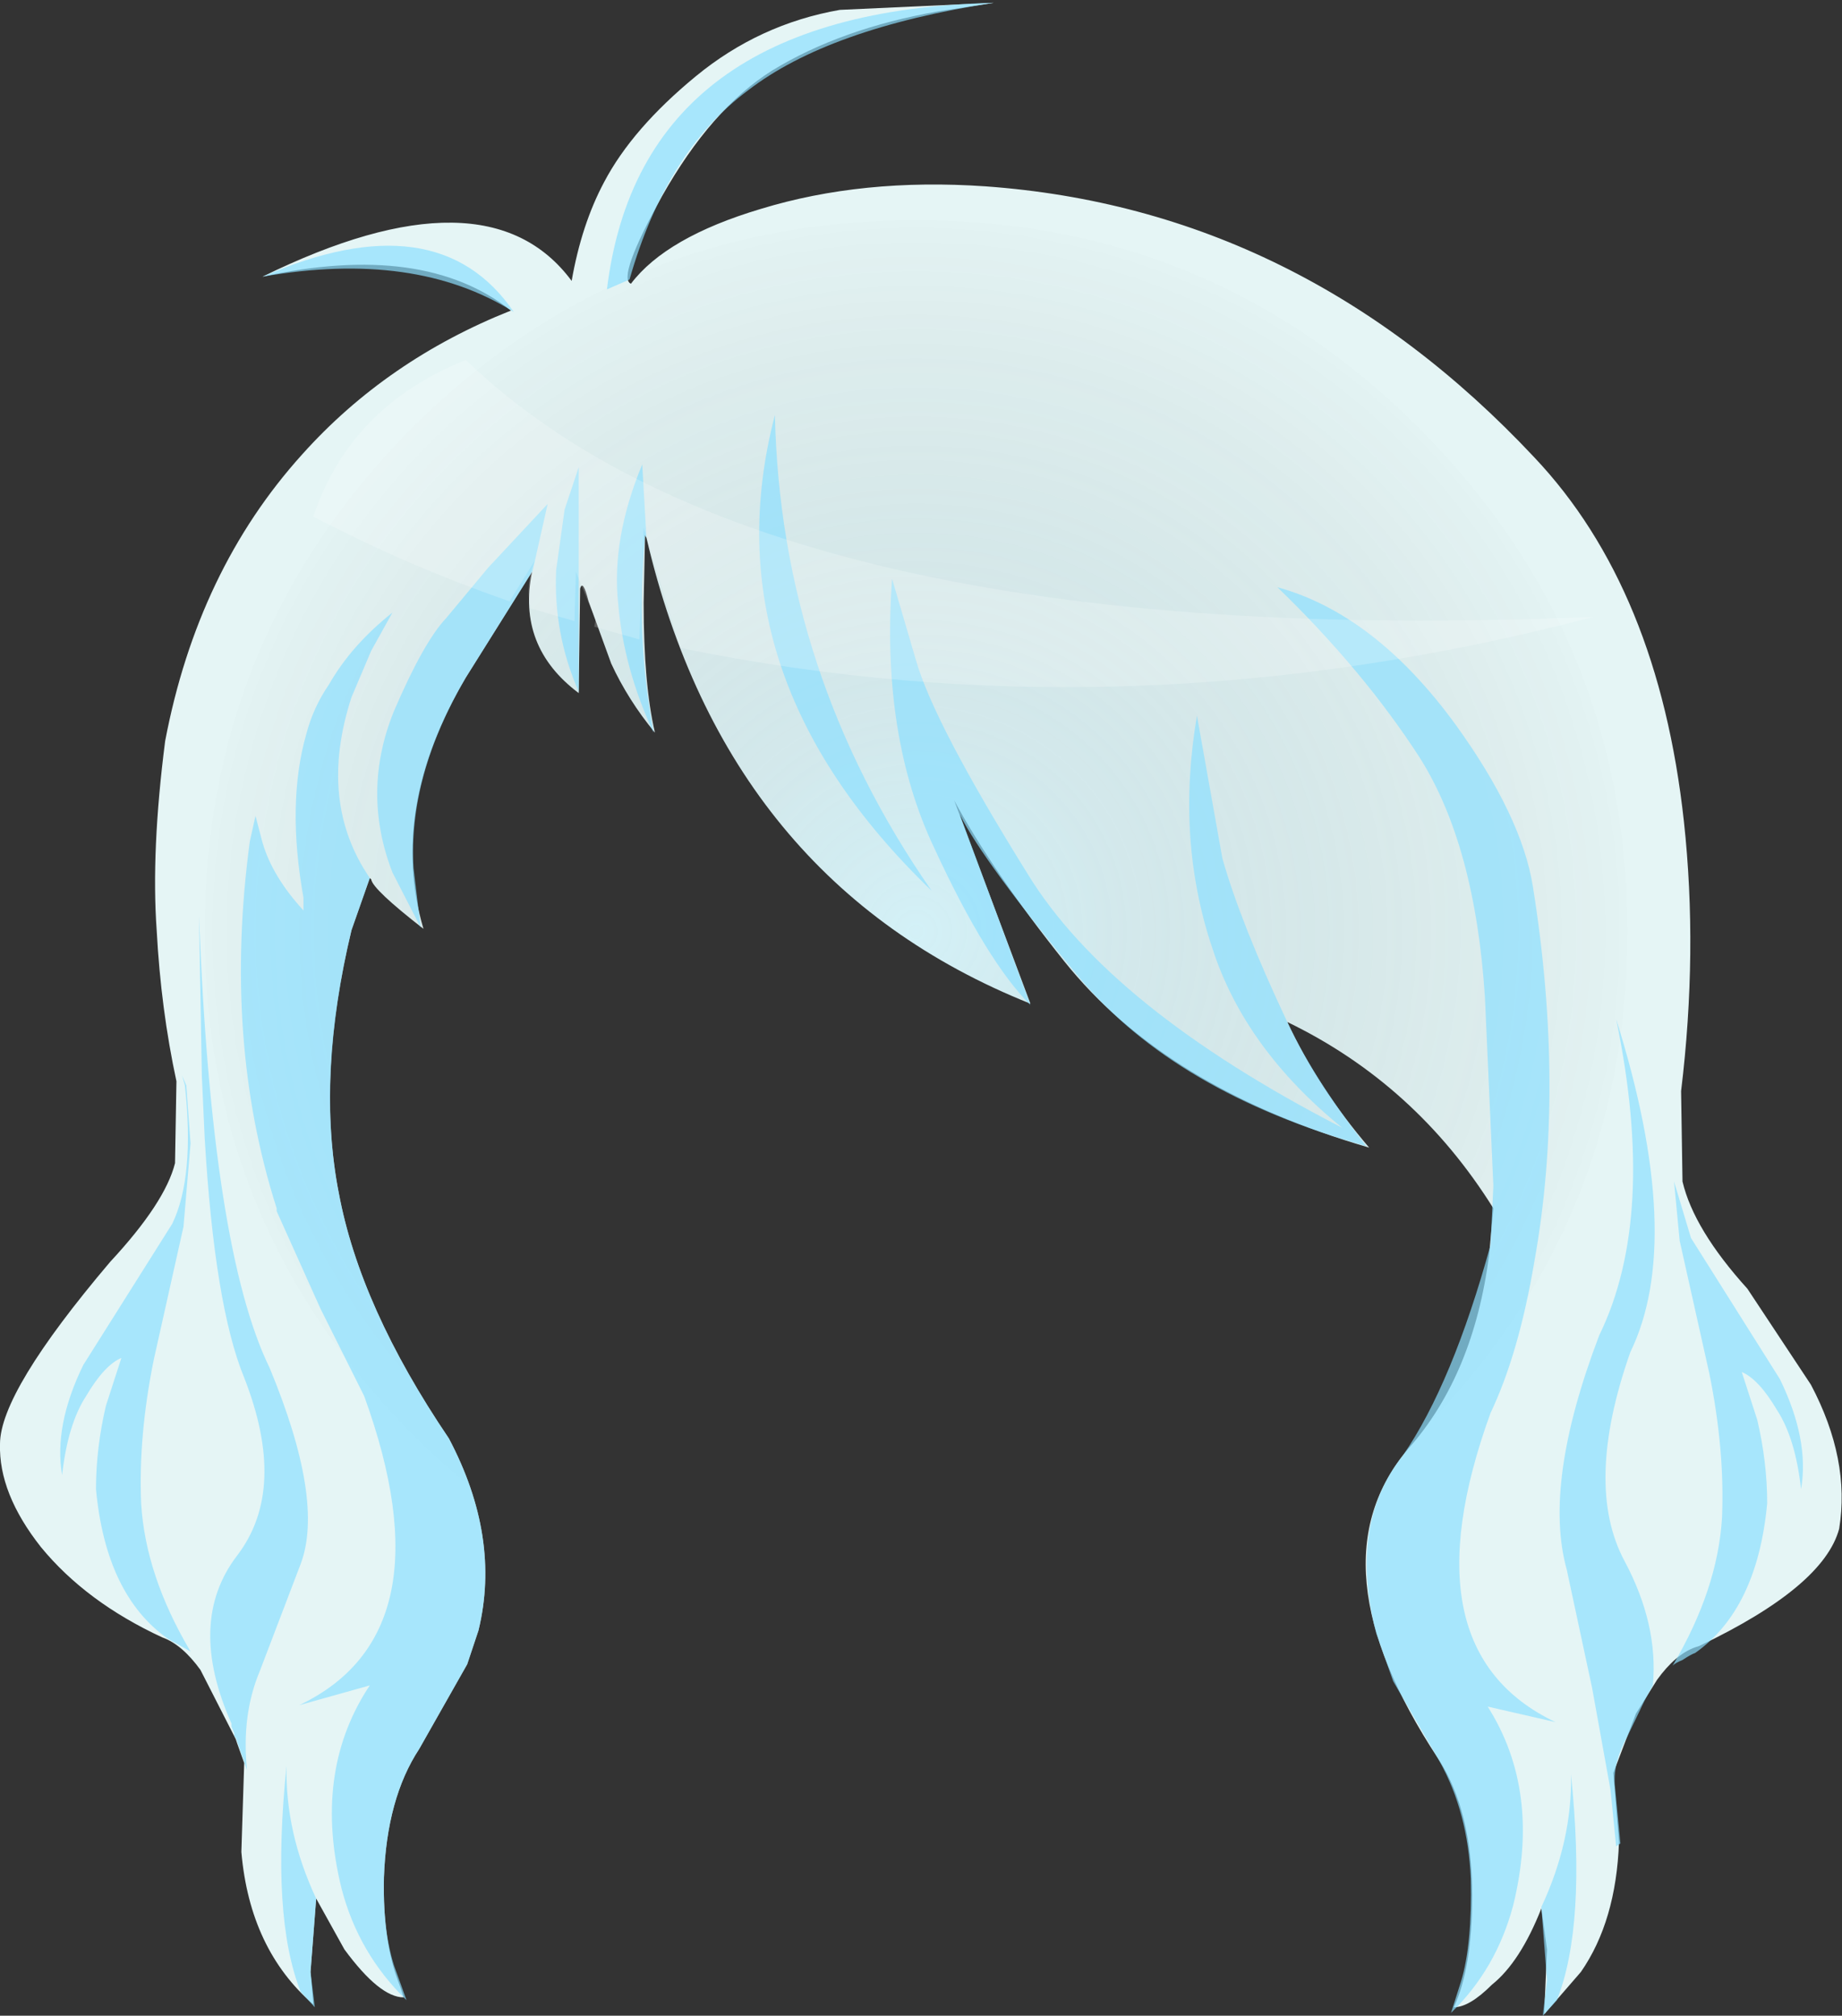 <svg xmlns="http://www.w3.org/2000/svg" xmlns:ffdec="https://www.free-decompiler.com/flash" xmlns:xlink="http://www.w3.org/1999/xlink" ffdec:objectType="frame" width="65.25" height="71.4"><rect width="100%" height="100%" fill="#333333" stroke="none"/><g transform="translate(5.9 7.85)"><use ffdec:characterId="1" xlink:href="#a" width="65.25" height="71.35" transform="translate(-5.9 -7.85)"/><clipPath id="b"><path fill="#ffebb2" fill-rule="evenodd" d="M18.75-5.15Q21-7 23.85-7.5l5.45-.25-1.95.3q-3.45.6-5.9 2.1Q19.3-4 17.55-.9q-1.6 2.9-1.1 3.1Q17.7.55 21.05-.45q3.6-1.1 7.95-.8 11.2.8 19.45 9.6 4.4 4.65 5.3 12.9.5 4.6-.1 9.55l.05 3.2q.4 1.7 2.3 3.8l2.25 3.4q1.4 2.65 1 5.1-.55 2.05-4.95 4.15l-.15.05q-.7.25-1.35 1.15l-.75 1.2-.8 2.1.2 2.45q-.1 2.8-1.35 4.6l-1.3 1.5.1-2.3-.2-1.45q-.75 1.9-1.75 2.7-.8.8-1.35.8.65-1.4.65-3.95 0-3-1.2-4.85-4.55-6.9-1.05-11 2.3-2.6 2.85-6.85l.15-1.65q-2.75-4.4-7.3-6.6 1.1 2.35 2.9 4.45-7.2-2.1-10.8-6.6-2.55-3.2-3.9-5.7l2.7 7.2Q19.85 23.4 17 11.2l-.05-.1-.05 2.4q0 2.9.4 4.6-.95-1.15-1.55-2.45l-.8-2.2q-.2-.8-.3-.45l-.05 3.7q-2.2-1.65-1.65-4.3l-2.35 3.75q-2.75 4.65-1.5 8.9-1.8-1.4-1.85-1.75l-.05-.05-.65 1.85q-1.25 5.2-.45 9.3.75 4.05 3.9 8.7 1.85 3.5 1.05 6.8l-.05.15-.35 1.05-1.7 3Q7.8 55.85 7.7 58.65q-.05 2.3.55 3.8l.15.45q-.85 0-2.1-1.7l-1-1.8-.2 2.6.1 1.15q-2.25-1.95-2.55-5.4l.1-3.15-.25-.7-.05-.15L1.2 51.3q-.65-.9-1.35-1.15-2.7-1.25-4.3-3.2-1.5-1.9-1.45-3.65 0-1.85 3.9-6.45 1.95-2.1 2.3-3.5l.05-2.9q-.55-2.55-.7-5.35-.2-2.8.3-6.7Q1.1 12.35 4.8 8.25q3-3.35 7.4-5.1Q9.1.7 3.4 1.95q7.95-3.9 10.95.15.35-2 1.15-3.5 1-1.9 3.25-3.75"/></clipPath><g clip-path="url(#b)"><use ffdec:characterId="3" xlink:href="#c" width="50.4" height="50.4" transform="translate(1.35 -.05)"/></g><use ffdec:characterId="4" xlink:href="#d" width="61.7" height="71.3" transform="translate(-3.75 -7.75)"/></g><defs><path id="a" fill="#e5f5f5" fill-rule="evenodd" d="M18.75-5.15Q21-7 23.85-7.5l5.45-.25-1.95.3q-3.45.6-5.9 2.1Q19.3-4 17.55-.9q-1.6 2.9-1.1 3.1Q17.7.55 21.05-.45q3.6-1.1 7.95-.8 11.2.8 19.45 9.6 4.4 4.65 5.3 12.9.5 4.6-.1 9.55l.05 3.2q.4 1.7 2.3 3.8l2.25 3.4q1.4 2.65 1 5.1-.55 2.05-4.95 4.15l-.15.05q-.7.25-1.35 1.15l-.75 1.2-.8 2.1.2 2.45q-.1 2.8-1.35 4.6l-1.3 1.5.1-2.3-.2-1.45q-.75 1.9-1.75 2.7-.8.8-1.35.8.65-1.4.65-3.95 0-3-1.2-4.85-4.55-6.9-1.05-11 2.3-2.6 2.85-6.85l.15-1.65q-2.75-4.4-7.3-6.6 1.1 2.35 2.9 4.45-7.2-2.1-10.8-6.6-2.55-3.2-3.9-5.7l2.7 7.2Q19.85 23.4 17 11.2l-.05-.1-.05 2.4q0 2.9.4 4.6-.95-1.15-1.55-2.45l-.8-2.2q-.2-.8-.3-.45l-.05 3.7q-2.2-1.65-1.65-4.3l-2.35 3.75q-2.75 4.65-1.5 8.9-1.8-1.4-1.85-1.75l-.05-.05-.65 1.85q-1.25 5.2-.45 9.3.75 4.05 3.9 8.7 1.85 3.5 1.05 6.8l-.05.15-.35 1.05-1.7 3Q7.8 55.85 7.7 58.65q-.05 2.3.55 3.8l.15.45q-.85 0-2.1-1.7l-1-1.8-.2 2.6.1 1.15q-2.25-1.95-2.55-5.4l.1-3.15-.25-.7-.05-.15L1.2 51.3q-.65-.9-1.35-1.15-2.7-1.25-4.3-3.2-1.5-1.9-1.45-3.65 0-1.85 3.9-6.45 1.95-2.1 2.3-3.5l.05-2.9q-.55-2.55-.7-5.35-.2-2.8.3-6.7Q1.1 12.35 4.8 8.25q3-3.35 7.4-5.1Q9.1.7 3.4 1.95q7.95-3.9 10.95.15.35-2 1.15-3.5 1-1.9 3.25-3.75" transform="translate(5.9 7.85)"/><path id="c" fill="url(#e)" fill-rule="evenodd" d="M44.35 42.95q-7.35 7.4-17.8 7.4T8.7 42.95q-7.35-7.4-7.35-17.8Q1.35 14.7 8.7 7.3 16.1-.05 26.55-.05t17.8 7.35q7.4 7.4 7.4 17.85 0 10.4-7.4 17.8" transform="translate(-1.35 .05)"/><radialGradient id="e" cx="0" cy="0" r="819.2" gradientTransform="translate(26.55 25.15)scale(.032)" gradientUnits="userSpaceOnUse" spreadMethod="pad"><stop offset="0" stop-color="#8cdfff" stop-opacity=".2"/><stop offset="1" stop-opacity="0"/></radialGradient><g id="d" fill-rule="evenodd"><path fill="#8cdfff" fill-opacity=".694" d="M24.35 3.1q-2.9 2.15-4.2 6.7l-.8.35Q20.55.3 33.05 0q-5.85.9-8.7 3.1M49.4 25.55q2.35 3.25 2.75 5.75 1.15 7.2.05 13.3-.55 3.25-1.55 5.35-3.05 8.4 2.3 10.95l-2.4-.55q1.9 3 .9 7.05-.6 2.25-2.2 3.8l.35-1.1q.4-1.3.35-3.65-.1-2.35-1.1-4.15l-1.65-2.85-.6-1.7q-1-3.85.95-6.3 1.75-2.55 3.1-7.45l.1-2.1-.3-6.7q-.35-5.35-2.3-8.45-2-3.1-5.05-6.05 3.45.95 6.3 4.85m8.35 18.2 3.15 5q1.05 2.15.75 3.9-.2-1.8-.85-2.8-.65-1.1-1.25-1.35l.55 1.7q.35 1.5.35 2.95-.35 3.75-2.55 5.3-.15.05-.45.25-.25.1-.35.2 1.6-2.7 1.75-5.25.1-2.4-.45-5.1l-1.05-4.7-.2-2.1zM55.4 55.2q1.2 2.25 1 4.4l-.3.55-.6 1.25q-.5.9-.45 1.7l.2 2.1-.15.1-.2-2-.65-3.6-.9-4.2q-.85-3.05 1.15-8.3 2.05-4.2.6-11.2 2.45 7.8.5 11.8-1.65 4.7-.2 7.4M30.3 23.3q.65 2.25 3.95 7.55 2.9 4.75 11.15 9-3.45-2.8-4.6-6.35-1.3-3.85-.55-8.25l.9 5.05q.65 2.3 2.3 5.8.9 1.95 2.8 4.4-6.75-1.9-10.15-5.95-3.4-4.1-4.25-5.8l2.5 6.75q-1.55-1.55-3.4-5.55-1.9-4-1.5-9.55zm.55 8.15Q22.9 23.8 25.3 14.6q.2 9.15 5.55 16.85m-10.1-12.5-.05-.1q-.35 3.5.3 7-1.05-2.25-1.25-4.55-.25-2.3.85-4.95zM15.15 20l2.1-2.25-.55 2.45v-.05l-2.35 3.75q-2.05 3.5-1.85 6.75l.25 2.1-1-1.95q-1.1-2.85.05-5.7 1.05-2.45 1.85-3.3zm3.2-3.55v7.95q-.9-2.05-.8-4.3l.3-2.15zM5.1 40.2 5 38l-.1-5.65q.45 11.8 2.5 16 1.95 4.7 1.1 6.95l-1.45 3.8q-.65 1.55-.45 3.5l-.4-1.15-.05-.05v-.1l-.1-.25v-.1q-1.6-3.6.2-5.95t.25-6.3q-1.05-2.55-1.4-8.5M4.3 38l.15.35.15 2.05-.25 2.95-1.05 4.7q-.55 2.7-.45 5.1Q3 55.7 4.6 58.4l-.35-.2-.45-.25q-2.2-1.55-2.55-5.3 0-1.45.35-2.95l.55-1.7q-.6.25-1.25 1.35-.65 1-.85 2.8-.3-1.75.75-3.9l3.15-5q.8-1.65.45-4.9zM7.15 9.7q6.2-2.7 8.9 1.25-3.5-2.2-8.9-1.25M11 22.95l-.7 1.65q-1.2 3.7.65 6.4l-.65 1.85q-1.2 5.05-.5 9.05l.05.25q.75 4.05 3.9 8.7 1.85 3.5 1.05 6.8l-.05.15-.35 1.05-1.7 3q-1.15 1.75-1.25 4.55-.05 1.8.35 3.1l.45 1.25q-1.7-1.65-2.3-3.95-1-4.05.9-7.05l.1-.15-2.5.7q5.35-2.55 2.3-10.95l-1.55-3.1-1.55-3.45v-.1q-1.9-5.95-.95-13l.2-.9.25.95q.35 1.2 1.45 2.4v-.45q-.6-3.35.1-5.8.25-.95.8-1.75.8-1.4 2.25-2.55zm-1.95 44.2-.2 2.6L9 71l-.5-.55q-1.05-2.65-.5-8-.05 2.35 1.05 4.7m43.4.3q1.1-2.35 1.05-4.7.55 5.35-.5 8l-.5.55.15-1.25z"/><path fill="#fff" fill-opacity=".2" d="m18.9 22.1.05-.25-.7-1.7-.05 1.75-1.55-.45q-.2-.85.15-1.7l-.9 1.45q-3.6-1.25-6.95-3 1.3-3.9 5.4-5.55Q25.1 23 54.3 21.75q-16.55 4.35-32.35 1.1l-1.3-4.25-.15 3.95z"/></g></defs></svg>